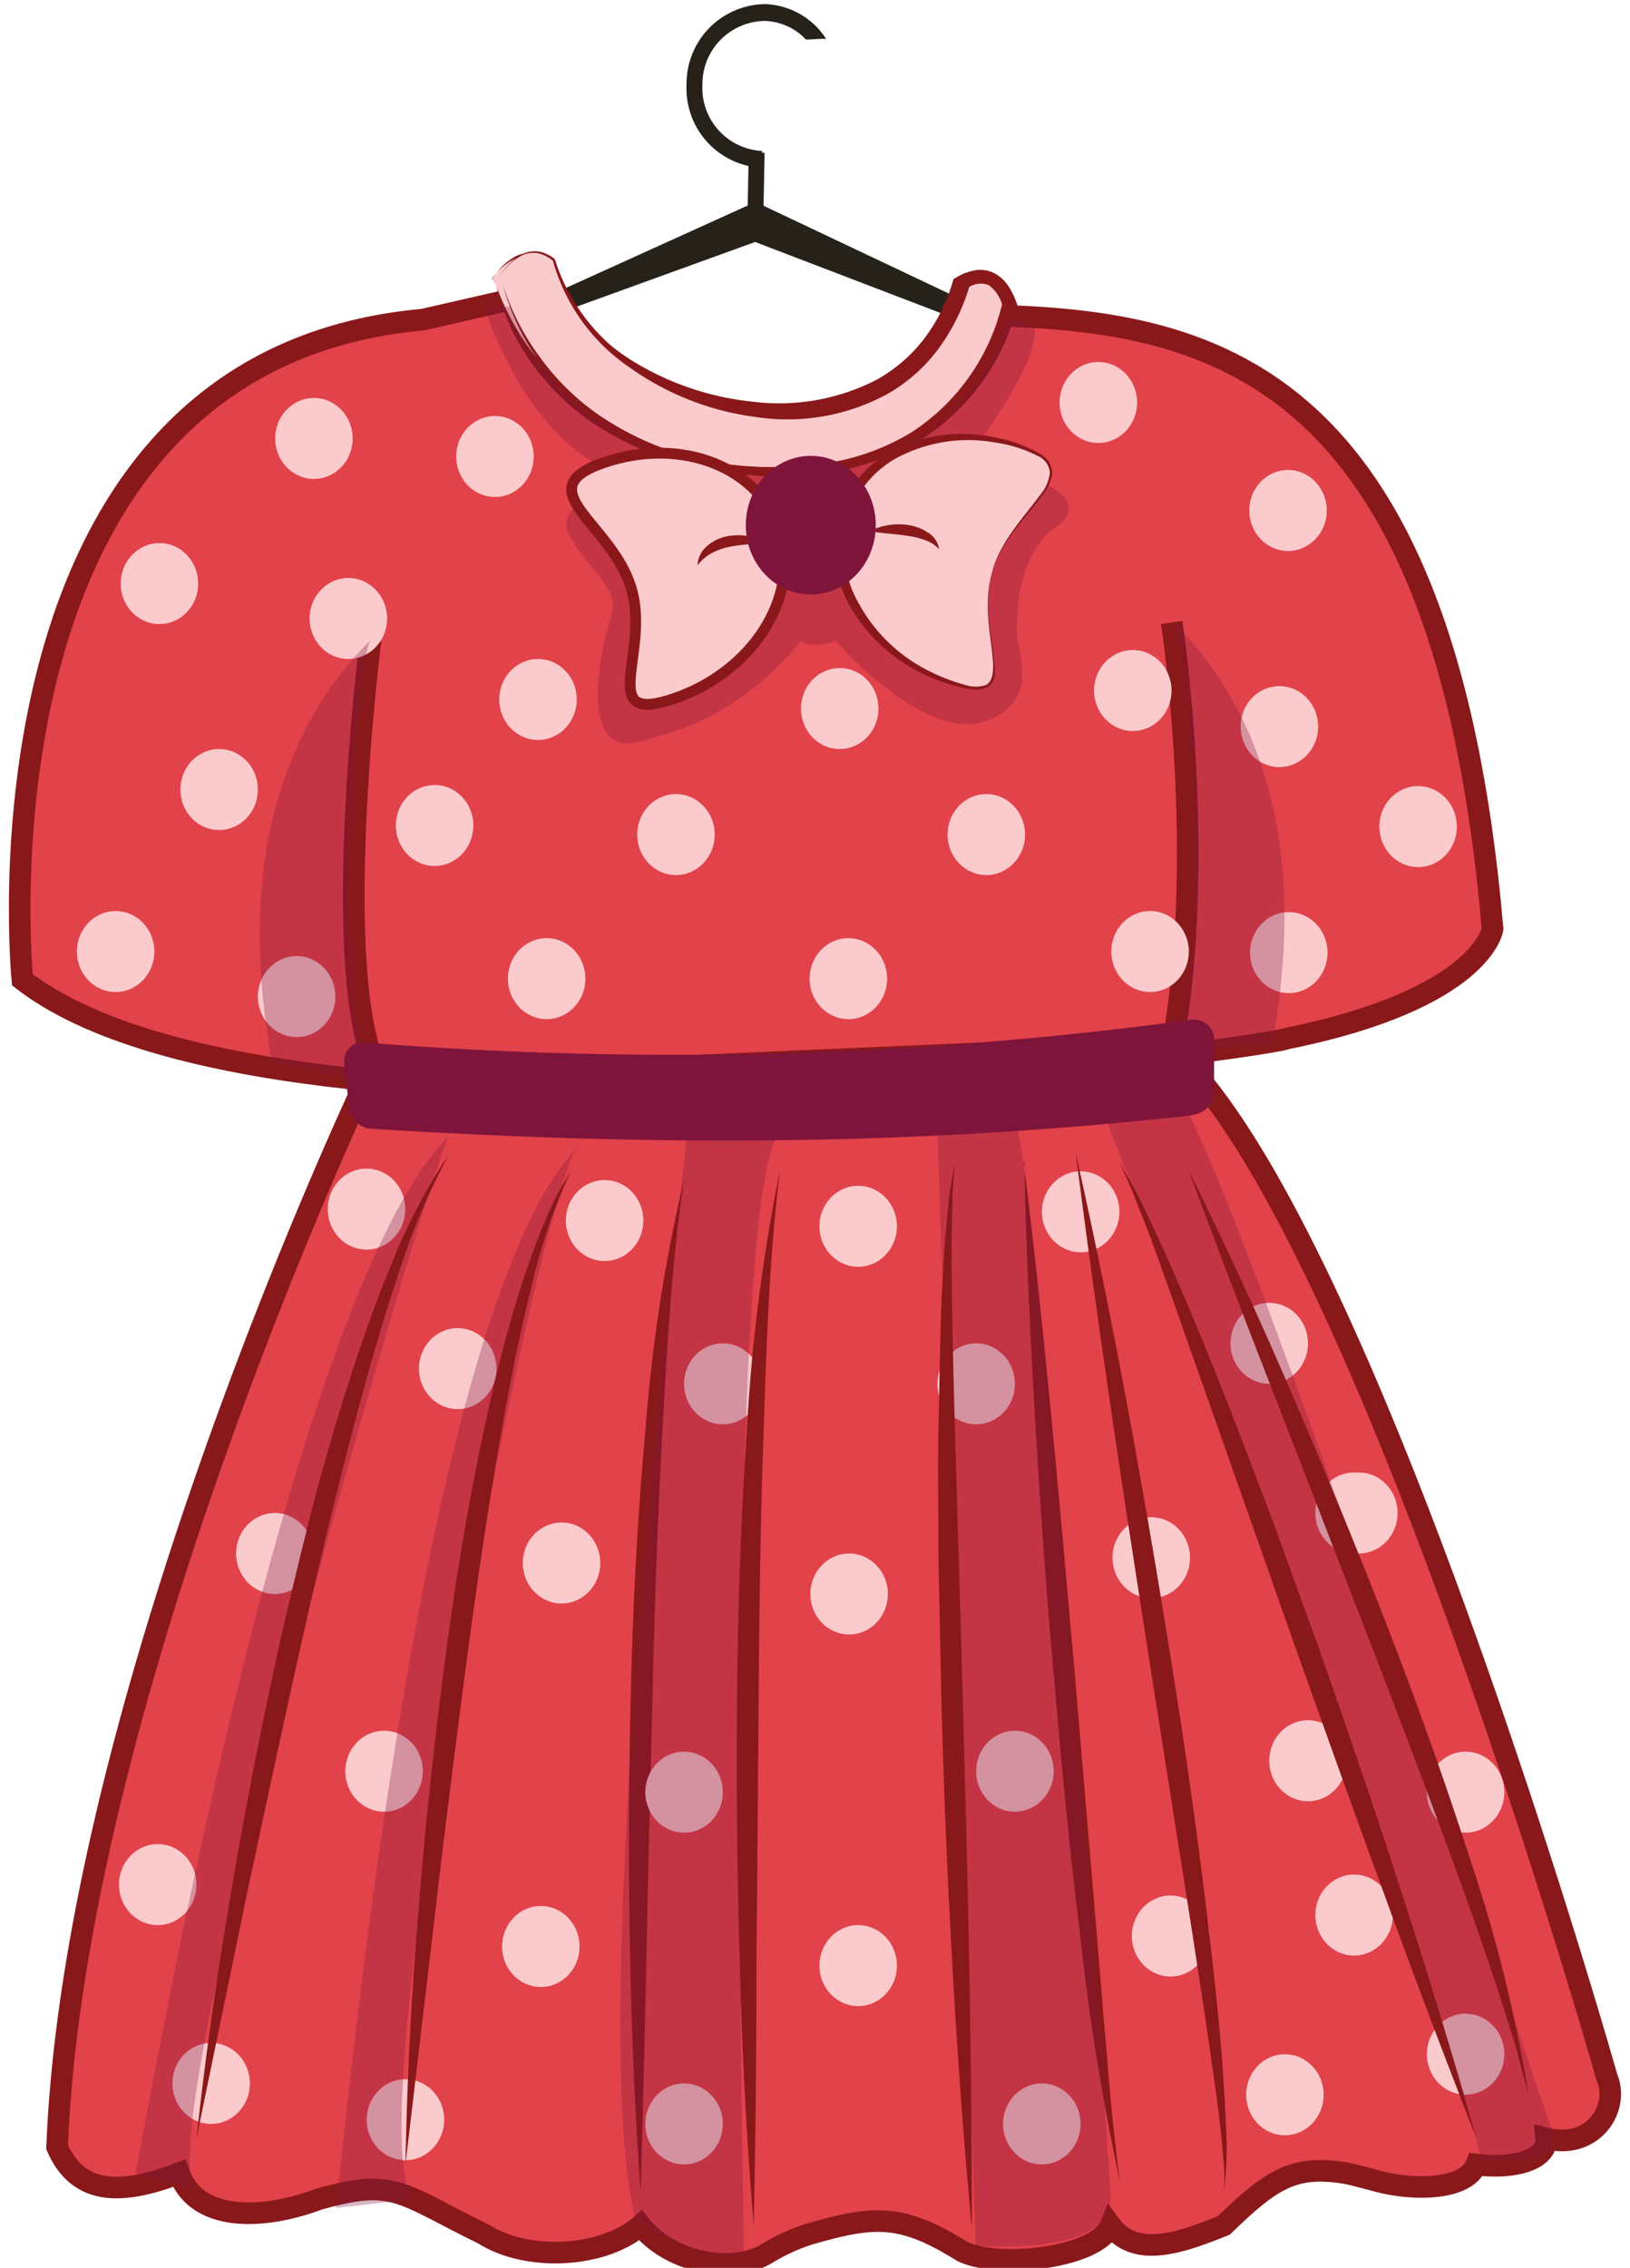 <svg xmlns="http://www.w3.org/2000/svg" xmlns:xlink="http://www.w3.org/1999/xlink" width="151" height="210" viewBox="0 0 151 210">
  <defs>
    <style>
      .e42f3dfa-825c-4324-a591-7326b3cccb81, .f1b4da0f-d0f6-4d35-97a7-21e74db51b5d {
        fill: none;
      }

      .a6bff35a-d58c-4919-a1ef-e00f7fd53fb9 {
        fill: #26221a;
      }

      .a403d23f-48ff-4f73-be16-e5d9b2d2bde9 {
        fill: #e2424a;
      }

      .e42f3dfa-825c-4324-a591-7326b3cccb81 {
        stroke: #89181a;
        stroke-width: 2px;
      }

      .e42f3dfa-825c-4324-a591-7326b3cccb81, .e8a68816-05fe-40d2-a286-7372b5664cab {
        stroke-miterlimit: 10;
      }

      .bf9133a7-b0bd-42ae-9555-ecf081e043d6, .e8a68816-05fe-40d2-a286-7372b5664cab {
        fill: #facacc;
      }

      .a6df3498-ca42-4f72-a1d6-fd4b7d54c56b {
        fill: #89181a;
      }

      .bf21fa13-b433-417f-ab07-6ad26a2581f0 {
        fill: #7e143a;
      }

      .aafbc34e-d094-4754-909e-c450f3470ef1, .e1f2522e-a1fd-4907-b4bc-fb104f6da897 {
        fill: #7f143b;
      }

      .e1f2522e-a1fd-4907-b4bc-fb104f6da897 {
        opacity: 0.31;
      }

      .a9402ec0-c6d2-4d5e-9248-4a7875167ad0 {
        fill: #8a181b;
      }

      .e8a68816-05fe-40d2-a286-7372b5664cab {
        stroke: #8a181b;
      }

      .fad6eb84-f303-4d3d-8bb0-8a190eca58ca {
        opacity: 0.31;
      }

      .ab4cb123-a2e1-441b-8781-9cbfa9ae7bda {
        clip-path: url(#abac982d-d997-4d4d-8d4e-15e9bd247c88);
      }

      .f064a842-f9c4-4955-80c3-2d88675eeb87 {
        clip-path: url(#a1396d53-234a-4729-aa05-6d933e872cd4);
      }

      .ea67c074-9e78-4f38-8302-843113f8d3fb {
        clip-path: url(#ee3112e5-b41a-4e3f-841a-031fcb6ae820);
      }

      .fe346237-bdea-4d50-8c57-b42f161c203c {
        clip-path: url(#bc3a3a18-ccb3-4951-be0f-b0ebd5c3ebdc);
      }

      .f66c158a-05e3-4ea4-b587-2ce4a5f423d1 {
        clip-path: url(#a0108f40-763d-4f77-8746-9921846778a6);
      }

      .b98f51d6-68d7-4cf1-b301-c411b796e054 {
        clip-path: url(#fe6f06e5-a154-40bc-9b09-ebfc5e8598f8);
      }

      .e0b9a4c6-143a-4921-9f0f-291d81f14509 {
        clip-path: url(#b794beed-0cd4-4051-80f8-7ece734003f9);
      }
    </style>
    <clipPath id="abac982d-d997-4d4d-8d4e-15e9bd247c88">
      <rect class="f1b4da0f-d0f6-4d35-97a7-21e74db51b5d" x="24.04" y="59.26" width="11.09" height="41.14"/>
    </clipPath>
    <clipPath id="a1396d53-234a-4729-aa05-6d933e872cd4">
      <rect class="f1b4da0f-d0f6-4d35-97a7-21e74db51b5d" x="107.93" y="57.64" width="11.09" height="39.53"/>
    </clipPath>
    <clipPath id="ee3112e5-b41a-4e3f-841a-031fcb6ae820">
      <rect class="f1b4da0f-d0f6-4d35-97a7-21e74db51b5d" x="12.55" y="105.24" width="29.04" height="97.6"/>
    </clipPath>
    <clipPath id="bc3a3a18-ccb3-4951-be0f-b0ebd5c3ebdc">
      <rect class="f1b4da0f-d0f6-4d35-97a7-21e74db51b5d" x="31.1" y="106.04" width="22.59" height="98.41"/>
    </clipPath>
    <clipPath id="a0108f40-763d-4f77-8746-9921846778a6">
      <rect class="f1b4da0f-d0f6-4d35-97a7-21e74db51b5d" x="57.48" y="104.94" width="14.67" height="103.83"/>
    </clipPath>
    <clipPath id="fe6f06e5-a154-40bc-9b09-ebfc5e8598f8">
      <rect class="f1b4da0f-d0f6-4d35-97a7-21e74db51b5d" x="86.76" y="101.04" width="16.13" height="106.99"/>
    </clipPath>
    <clipPath id="b794beed-0cd4-4051-80f8-7ece734003f9">
      <rect class="f1b4da0f-d0f6-4d35-97a7-21e74db51b5d" x="101.7" y="100.04" width="42.28" height="100.12"/>
    </clipPath>
  </defs>
  <g id="bd027081-2288-48e1-8c70-ec327b89552e" data-name="Layer 20">
    <g>
      <rect class="a6bff35a-d58c-4919-a1ef-e00f7fd53fb9" x="66.81" y="16.62" width="6.45" height="1.47" transform="translate(51.3 87.04) rotate(-88.87)"/>
      <polygon class="a6bff35a-d58c-4919-a1ef-e00f7fd53fb9" points="94.05 31.63 69.36 22.18 70.55 22.19 46.15 31.03 45.68 29.72 69.4 18.97 69.99 18.7 70.58 18.98 94.55 30.33 94.05 31.63"/>
      <path class="a6bff35a-d58c-4919-a1ef-e00f7fd53fb9" d="M70.84,1.94a5.45,5.45,0,0,1,3.82,1.72c.48,0,1-.05,1.43-.06h.44A7,7,0,0,0,70.87.38,7.37,7.37,0,0,0,63.6,7.82a7.36,7.36,0,0,0,7,7.72l0-1.56a5.84,5.84,0,0,1-5.53-6.13,5.85,5.85,0,0,1,5.77-5.91"/>
      <path class="a403d23f-48ff-4f73-be16-e5d9b2d2bde9" d="M2.07,90.72S-3.58,33.45,39.16,29.6l12.11-2.77c4.34,15.72,35.67,14.8,37,2.31,21.11.27,45.24,1.81,50,56.87,0,0-.87,6.47-19.11,10.17-2.53,1-93,13.24-117.07-5.46"/>
      <path class="e42f3dfa-825c-4324-a591-7326b3cccb81" d="M2.07,90.72S-3.58,33.45,39.16,29.6l12.11-2.77c4.34,15.72,35.67,14.8,37,2.31,21.11.27,45.24,1.81,50,56.87,0,0-.87,6.47-19.11,10.17C116.61,97.17,26.15,109.42,2.07,90.72Z"/>
      <path class="bf9133a7-b0bd-42ae-9555-ecf081e043d6" d="M45.61,25.88s2.27-3.81,5.15-1.58c3.84,14.5,32.65,21.19,38.41,2.23,1.93-1.11,3.25-.43,4,1.79,0,0-3.08,16.06-23.25,14.94S46,26.53,46,26.53"/>
      <path class="a6df3498-ca42-4f72-a1d6-fd4b7d54c56b" d="M45.61,25.88a5.41,5.41,0,0,1,2.2-2.17,2.72,2.72,0,0,1,1.59-.23,3.48,3.48,0,0,1,1.5.65l.05,0,0,.08c1.19,3.93,4.17,7,7.53,9.14a26.33,26.33,0,0,0,11.3,3.85,19.69,19.69,0,0,0,11.47-2.06,14.28,14.28,0,0,0,4.35-3.76,16.17,16.17,0,0,0,2.62-5.17l.11-.37.33-.19a5,5,0,0,1,1.55-.6,2.9,2.9,0,0,1,1.92.26,3.53,3.53,0,0,1,1.32,1.24,7.26,7.26,0,0,1,.69,1.4l.1.27-.06.26a19.91,19.91,0,0,1-3.48,7.27,20.56,20.56,0,0,1-6,5.34,24.55,24.55,0,0,1-7.52,2.61c-.65.14-1.31.15-2,.23s-1.31.16-2,.16c-1.31,0-2.62,0-3.92-.13a29.48,29.48,0,0,1-14.66-5,23.41,23.41,0,0,1-5.47-5.5A20.45,20.45,0,0,1,46,26.53a23,23,0,0,0,9.33,11.62,24.16,24.16,0,0,0,6.82,3.05,33.48,33.48,0,0,0,7.39,1.23c1.24.09,2.5,0,3.74,0,.62,0,1.24-.13,1.85-.19A18.51,18.51,0,0,0,76.93,42a22.78,22.78,0,0,0,6.87-2.52,18.85,18.85,0,0,0,5.35-4.87,18.26,18.26,0,0,0,3.09-6.48l0,.52a2.91,2.91,0,0,0-1-1.55.94.94,0,0,0-.66-.08,3.12,3.12,0,0,0-.91.36l.45-.56a18.58,18.58,0,0,1-3,5.78,15.74,15.74,0,0,1-5,4.19,20.91,20.91,0,0,1-12.53,2,26.67,26.67,0,0,1-11.74-4.48,17.46,17.46,0,0,1-7.33-10l.08.11a3.28,3.28,0,0,0-1.29-.65,2.69,2.69,0,0,0-1.43.11,5.35,5.35,0,0,0-2.3,1.95"/>
      <path class="e42f3dfa-825c-4324-a591-7326b3cccb81" d="M34.33,59.26s-4,31.46.81,40.33"/>
      <path class="a403d23f-48ff-4f73-be16-e5d9b2d2bde9" d="M108.54,57.64s3.35,21.78,0,39.53"/>
      <path class="e42f3dfa-825c-4324-a591-7326b3cccb81" d="M108.54,57.64s3.35,21.78,0,39.53"/>
      <path class="a403d23f-48ff-4f73-be16-e5d9b2d2bde9" d="M33.93,100s-27,56.87-28.64,98.82c1.8,4.08,5.32,4.72,11.3,2.41,1.57,4.48,7.68,4.39,12.9,2.42,7.11-2,7.5-.59,15.33,3.23,4,2.54,11,2.22,14.52-.81,2.64,3.35,8.31,4.58,11.64,2.64a18,18,0,0,1,4-1.84c6-1.73,8.53-1.91,14.19,1.62,3.5,1.64,12.51.56,13.72-2.42,2.33,3.11,6.52,1.59,10.48,0,4.4-4.25,6.45-5.64,11.29-4.84.6.1,2.64.66,3.23.81,3.23.81,7.94.74,8.87-1.61,3.5.45,6.62-.43,6.46-2.42,4.4,1.1,6.85-2.82,5.64-5.65,0,0-22.58-79.85-40.73-95.58Z"/>
      <path class="e42f3dfa-825c-4324-a591-7326b3cccb81" d="M33.93,100s-27,56.87-28.64,98.82c1.8,4.08,5.32,4.72,11.3,2.41,1.57,4.48,7.68,4.39,12.9,2.42,7.11-2,7.5-.59,15.33,3.23,4,2.54,11,2.22,14.52-.81,2.64,3.35,8.31,4.58,11.64,2.64a18,18,0,0,1,4-1.84c6-1.73,8.53-1.91,14.19,1.62,3.5,1.64,12.51.56,13.72-2.42,2.33,3.11,6.52,1.59,10.48,0,4.4-4.25,6.45-5.64,11.29-4.84.6.1,2.64.66,3.23.81,3.23.81,7.94.74,8.87-1.61,3.5.45,6.62-.43,6.46-2.42,4.4,1.1,6.85-2.82,5.64-5.65,0,0-22.58-79.85-40.73-95.58Z"/>
      <path class="bf21fa13-b433-417f-ab07-6ad26a2581f0" d="M110.42,103.28c-25.81,2.85-49.85,2.87-76,1.24a2.21,2.21,0,0,1-2.09-2l-.44-4.13a1.72,1.72,0,0,1,1.89-1.86,357.33,357.33,0,0,0,76.56-2.1,1.85,1.85,0,0,1,2.13,1.81l0,4.87a2.19,2.19,0,0,1-2,2.12"/>
      <path class="a403d23f-48ff-4f73-be16-e5d9b2d2bde9" d="M110.16,108.46s27.42,62.92,31.45,85.51"/>
      <path class="a403d23f-48ff-4f73-be16-e5d9b2d2bde9" d="M136.77,198s-26.61-79-33.07-90.34"/>
      <path class="a403d23f-48ff-4f73-be16-e5d9b2d2bde9" d="M99.67,106.85s15.32,87.11,13.71,96"/>
      <path class="a403d23f-48ff-4f73-be16-e5d9b2d2bde9" d="M94.83,107.66s5.64,79.05,8.87,94.37"/>
      <path class="a6df3498-ca42-4f72-a1d6-fd4b7d54c56b" d="M94.83,107.66q1.42,11.78,2.56,23.57c.78,7.86,1.46,15.74,2.16,23.6l2,23.61.49,5.9q.23,3,.5,5.91.44,5.91,1.21,11.78A223.55,223.55,0,0,1,100,178.6c-1-7.85-1.69-15.72-2.39-23.6s-1.26-15.76-1.72-23.65-.83-15.79-1-23.69"/>
      <path class="a403d23f-48ff-4f73-be16-e5d9b2d2bde9" d="M90,206.06s-4-86.31-1.61-98.4"/>
      <path class="a403d23f-48ff-4f73-be16-e5d9b2d2bde9" d="M69.82,206.06s-2.42-70.17,2.42-97.6"/>
      <path class="a403d23f-48ff-4f73-be16-e5d9b2d2bde9" d="M59.34,202.84s-1.62-66.15,4-93.57"/>
      <path class="a6df3498-ca42-4f72-a1d6-fd4b7d54c56b" d="M59.34,202.84c-.56-7.81-.87-15.63-1-23.45s-.08-15.64.12-23.47.61-15.64,1.33-23.44a150.12,150.12,0,0,1,3.57-23.21c-1.15,7.74-1.57,15.53-2,23.32s-.7,15.59-.89,23.39-.39,15.61-.55,23.42-.35,15.62-.57,23.44"/>
      <path class="a403d23f-48ff-4f73-be16-e5d9b2d2bde9" d="M37.56,200.42s4.84-74.21,15.32-92"/>
      <ellipse class="bf9133a7-b0bd-42ae-9555-ecf081e043d6" cx="33.95" cy="111.96" rx="3.59" ry="3.75"/>
      <ellipse class="bf9133a7-b0bd-42ae-9555-ecf081e043d6" cx="56.01" cy="113.02" rx="3.59" ry="3.75"/>
      <ellipse class="bf9133a7-b0bd-42ae-9555-ecf081e043d6" cx="79.5" cy="113.55" rx="3.59" ry="3.75"/>
      <ellipse class="bf9133a7-b0bd-42ae-9555-ecf081e043d6" cx="100.11" cy="112.21" rx="3.59" ry="3.75"/>
      <ellipse class="bf9133a7-b0bd-42ae-9555-ecf081e043d6" cx="117.58" cy="124.39" rx="3.59" ry="3.75"/>
      <ellipse class="bf9133a7-b0bd-42ae-9555-ecf081e043d6" cx="90.43" cy="128.14" rx="3.59" ry="3.75"/>
      <ellipse class="bf9133a7-b0bd-42ae-9555-ecf081e043d6" cx="66.96" cy="128.14" rx="3.59" ry="3.75"/>
      <ellipse class="bf9133a7-b0bd-42ae-9555-ecf081e043d6" cx="42.4" cy="126.73" rx="3.59" ry="3.75"/>
      <ellipse class="bf9133a7-b0bd-42ae-9555-ecf081e043d6" cx="25.46" cy="143.85" rx="3.59" ry="3.75"/>
      <ellipse class="bf9133a7-b0bd-42ae-9555-ecf081e043d6" cx="52.02" cy="144.73" rx="3.59" ry="3.75"/>
      <ellipse class="bf9133a7-b0bd-42ae-9555-ecf081e043d6" cx="78.66" cy="147.6" rx="3.59" ry="3.75"/>
      <ellipse class="bf9133a7-b0bd-42ae-9555-ecf081e043d6" cx="106.65" cy="144.24" rx="3.59" ry="3.75"/>
      <ellipse class="bf9133a7-b0bd-42ae-9555-ecf081e043d6" cx="125.44" cy="140.1" rx="3.59" ry="3.75"/>
      <ellipse class="bf9133a7-b0bd-42ae-9555-ecf081e043d6" cx="125.88" cy="140.1" rx="3.59" ry="3.75"/>
      <ellipse class="bf9133a7-b0bd-42ae-9555-ecf081e043d6" cx="121.17" cy="163.04" rx="3.59" ry="3.75"/>
      <ellipse class="bf9133a7-b0bd-42ae-9555-ecf081e043d6" cx="94.02" cy="164.01" rx="3.59" ry="3.75"/>
      <ellipse class="bf9133a7-b0bd-42ae-9555-ecf081e043d6" cx="63.37" cy="165.95" rx="3.59" ry="3.75"/>
      <ellipse class="bf9133a7-b0bd-42ae-9555-ecf081e043d6" cx="35.58" cy="164.01" rx="3.59" ry="3.75"/>
      <ellipse class="bf9133a7-b0bd-42ae-9555-ecf081e043d6" cx="14.61" cy="174.51" rx="3.59" ry="3.75"/>
      <ellipse class="bf9133a7-b0bd-42ae-9555-ecf081e043d6" cx="50.1" cy="180.24" rx="3.59" ry="3.75"/>
      <ellipse class="bf9133a7-b0bd-42ae-9555-ecf081e043d6" cx="79.5" cy="182.01" rx="3.59" ry="3.75"/>
      <ellipse class="bf9133a7-b0bd-42ae-9555-ecf081e043d6" cx="108.44" cy="179.27" rx="3.59" ry="3.75"/>
      <ellipse class="bf9133a7-b0bd-42ae-9555-ecf081e043d6" cx="125.44" cy="177.33" rx="3.59" ry="3.75"/>
      <ellipse class="bf9133a7-b0bd-42ae-9555-ecf081e043d6" cx="119.03" cy="193.97" rx="3.59" ry="3.75"/>
      <ellipse class="bf9133a7-b0bd-42ae-9555-ecf081e043d6" cx="96.51" cy="196.67" rx="3.59" ry="3.75"/>
      <ellipse class="bf9133a7-b0bd-42ae-9555-ecf081e043d6" cx="63.37" cy="196.67" rx="3.59" ry="3.75"/>
      <ellipse class="bf9133a7-b0bd-42ae-9555-ecf081e043d6" cx="37.56" cy="196.28" rx="3.59" ry="3.75"/>
      <ellipse class="bf9133a7-b0bd-42ae-9555-ecf081e043d6" cx="19.56" cy="192.92" rx="3.59" ry="3.75"/>
      <ellipse class="bf9133a7-b0bd-42ae-9555-ecf081e043d6" cx="135.77" cy="190.21" rx="3.59" ry="3.75"/>
      <ellipse class="bf9133a7-b0bd-42ae-9555-ecf081e043d6" cx="135.77" cy="165.95" rx="3.59" ry="3.75"/>
      <g>
        <ellipse class="bf9133a7-b0bd-42ae-9555-ecf081e043d6" cx="10.71" cy="88.11" rx="3.59" ry="3.75"/>
        <ellipse class="bf9133a7-b0bd-42ae-9555-ecf081e043d6" cx="27.48" cy="92.28" rx="3.59" ry="3.75"/>
        <ellipse class="bf9133a7-b0bd-42ae-9555-ecf081e043d6" cx="20.3" cy="73.11" rx="3.59" ry="3.75"/>
        <ellipse class="bf9133a7-b0bd-42ae-9555-ecf081e043d6" cx="14.77" cy="54.04" rx="3.59" ry="3.75"/>
        <ellipse class="bf9133a7-b0bd-42ae-9555-ecf081e043d6" cx="32.27" cy="57.27" rx="3.59" ry="3.75"/>
        <ellipse class="bf9133a7-b0bd-42ae-9555-ecf081e043d6" cx="29.08" cy="40.6" rx="3.59" ry="3.75"/>
        <ellipse class="bf9133a7-b0bd-42ae-9555-ecf081e043d6" cx="45.85" cy="42.27" rx="3.59" ry="3.75"/>
        <ellipse class="bf9133a7-b0bd-42ae-9555-ecf081e043d6" cx="49.84" cy="64.77" rx="3.59" ry="3.75"/>
        <ellipse class="bf9133a7-b0bd-42ae-9555-ecf081e043d6" cx="77.79" cy="65.61" rx="3.59" ry="3.75"/>
        <ellipse class="bf9133a7-b0bd-42ae-9555-ecf081e043d6" cx="104.94" cy="63.94" rx="3.59" ry="3.75"/>
        <ellipse class="bf9133a7-b0bd-42ae-9555-ecf081e043d6" cx="101.75" cy="37.27" rx="3.59" ry="3.75"/>
        <ellipse class="bf9133a7-b0bd-42ae-9555-ecf081e043d6" cx="119.32" cy="47.27" rx="3.59" ry="3.75"/>
        <ellipse class="bf9133a7-b0bd-42ae-9555-ecf081e043d6" cx="118.52" cy="67.28" rx="3.59" ry="3.75"/>
        <ellipse class="bf9133a7-b0bd-42ae-9555-ecf081e043d6" cx="131.37" cy="76.54" rx="3.59" ry="3.75"/>
        <ellipse class="bf9133a7-b0bd-42ae-9555-ecf081e043d6" cx="119.39" cy="88.21" rx="3.59" ry="3.75"/>
        <ellipse class="bf9133a7-b0bd-42ae-9555-ecf081e043d6" cx="91.37" cy="77.28" rx="3.59" ry="3.75"/>
        <ellipse class="bf9133a7-b0bd-42ae-9555-ecf081e043d6" cx="62.62" cy="77.28" rx="3.59" ry="3.75"/>
        <ellipse class="bf9133a7-b0bd-42ae-9555-ecf081e043d6" cx="40.26" cy="76.44" rx="3.59" ry="3.75"/>
        <ellipse class="bf9133a7-b0bd-42ae-9555-ecf081e043d6" cx="50.64" cy="90.62" rx="3.59" ry="3.75"/>
        <ellipse class="bf9133a7-b0bd-42ae-9555-ecf081e043d6" cx="78.59" cy="90.62" rx="3.59" ry="3.75"/>
        <ellipse class="bf9133a7-b0bd-42ae-9555-ecf081e043d6" cx="106.54" cy="88.11" rx="3.59" ry="3.75"/>
        <path class="e1f2522e-a1fd-4907-b4bc-fb104f6da897" d="M44.84,28.35s4.6,15.17,15,16c0,0-8.78,1.67-7.18,5s4.79,5,4,7.51-3.67,14,3.19,11.67c2.4-.84,8-1.67,14.38-9.17,0,0,.8.83,3.19,0,0,0,8,9.17,13.58,7.5s3.19-6.67,3.19-8.34,0-7.5,4-10c0,0,4.8-3.33-8.78-5.83,0,0,7.19-9.17,6.39-12.51l-4.39-1.43c2,.76-22,27.33-40.33-.24Z"/>
        <g>
          <g>
            <path class="bf9133a7-b0bd-42ae-9555-ecf081e043d6" d="M46.23,25.69s2.25-3.93,5.1-1.62c3.81,15,32.33,21.9,38,2.3,1.9-1.15,3.22-.44,4,1.85,0,0-3,16.59-23,15.44S46.58,26.37,46.58,26.37"/>
            <path class="a9402ec0-c6d2-4d5e-9248-4a7875167ad0" d="M46.23,25.69a5.51,5.51,0,0,1,2.19-2.17A2.57,2.57,0,0,1,50,23.31,3.31,3.31,0,0,1,51.4,24l0,0v0a17.69,17.69,0,0,0,7.29,9.58,25.26,25.26,0,0,0,11.39,4.23,19.12,19.12,0,0,0,11.74-2.17,14.56,14.56,0,0,0,4.43-4,18.11,18.11,0,0,0,2.61-5.42l0-.19.16-.09a4.29,4.29,0,0,1,1.39-.57,2.36,2.36,0,0,1,1.62.24,3.18,3.18,0,0,1,1.11,1.11,6.66,6.66,0,0,1,.6,1.31l0,.14,0,.12a20.5,20.5,0,0,1-8.94,12.57A24.8,24.8,0,0,1,69.78,44a28.3,28.3,0,0,1-14.53-5.1,23.1,23.1,0,0,1-5.39-5.55,22.16,22.16,0,0,1-3.28-7,22.92,22.92,0,0,0,3.5,6.81,22.57,22.57,0,0,0,5.46,5.31,27.73,27.73,0,0,0,14.3,4.73c1.27.1,2.54,0,3.81,0,.63,0,1.26-.13,1.89-.19a14.78,14.78,0,0,0,1.87-.27,21.43,21.43,0,0,0,7-2.69,19.62,19.62,0,0,0,8.45-12l0,.25a3.41,3.41,0,0,0-1.25-1.89,2,2,0,0,0-2,.29l.22-.27A18.89,18.89,0,0,1,87,32.21a15.36,15.36,0,0,1-4.73,4.24A19.39,19.39,0,0,1,70,38.61a25.81,25.81,0,0,1-11.61-4.54,17.72,17.72,0,0,1-7.19-10l0,.06a3.18,3.18,0,0,0-1.32-.67,2.47,2.47,0,0,0-1.47.16A5.4,5.4,0,0,0,46.23,25.69Z"/>
          </g>
          <g>
            <path class="bf9133a7-b0bd-42ae-9555-ecf081e043d6" d="M91.91,52.94C90.15,59,95.3,65.57,88,63.18S76.31,54,78.06,47.91s9.06-9,16.32-6.63S93.66,46.89,91.91,52.94Z"/>
            <path class="a9402ec0-c6d2-4d5e-9248-4a7875167ad0" d="M91.91,52.94a12,12,0,0,0-.31,4.27c.11,1.43.42,2.83.53,4.28a5,5,0,0,1,0,1.09,1.42,1.42,0,0,1-.58,1,2,2,0,0,1-1.1.27,5.08,5.08,0,0,1-1.1-.12,17.14,17.14,0,0,1-4.1-1.46,15.52,15.52,0,0,1-6.38-5.91,11.29,11.29,0,0,1-1.2-8.66,10.43,10.43,0,0,1,5.93-6.42,14.36,14.36,0,0,1,8.65-.76A12.91,12.91,0,0,1,96.31,42a2.13,2.13,0,0,1,1.18,1.83,4.19,4.19,0,0,1-.91,2c-.85,1.17-1.82,2.22-2.67,3.39A12.59,12.59,0,0,0,91.91,52.94Zm0,0c.78-2.82,2.89-5,4.56-7.25a3.82,3.82,0,0,0,.79-1.91,1.86,1.86,0,0,0-1.12-1.56,12.7,12.7,0,0,0-4-1.25A14,14,0,0,0,83.9,42a9.49,9.49,0,0,0-5.32,5.92,10.25,10.25,0,0,0,1,8,15,15,0,0,0,5.87,5.89,17.44,17.44,0,0,0,3.93,1.6,3,3,0,0,0,2,0C92,63,92,62.18,92,61.5c-.07-1.43-.36-2.85-.45-4.29A12.29,12.29,0,0,1,91.91,52.94Z"/>
          </g>
          <path class="e8a68816-05fe-40d2-a286-7372b5664cab" d="M58.48,54.48c1.79,6-3.32,12.66,3.92,10.22s11.68-9.3,9.9-15.34-9.11-9-16.36-6.52S56.7,48.45,58.48,54.48Z"/>
          <path class="a9402ec0-c6d2-4d5e-9248-4a7875167ad0" d="M87,50.85a3.49,3.49,0,0,0-1.4-.87A7.39,7.39,0,0,0,84,49.61c-1.08-.18-2.21-.2-3.42-.43a5.92,5.92,0,0,1,3.57-.56,4.25,4.25,0,0,1,1.77.67A2.16,2.16,0,0,1,87,50.85Z"/>
          <path class="a9402ec0-c6d2-4d5e-9248-4a7875167ad0" d="M64.62,52.35a2.43,2.43,0,0,1,.85-1.76,4,4,0,0,1,1.78-.91,5.5,5.5,0,0,1,3.75.55c-1.27.17-2.43.18-3.53.43a5.69,5.69,0,0,0-1.54.56A4.08,4.08,0,0,0,64.62,52.35Z"/>
          <ellipse class="aafbc34e-d094-4754-909e-c450f3470ef1" cx="75.11" cy="48.63" rx="6.02" ry="6.42"/>
        </g>
      </g>
      <g class="fad6eb84-f303-4d3d-8bb0-8a190eca58ca">
        <g class="ab4cb123-a2e1-441b-8781-9cbfa9ae7bda">
          <path class="bf21fa13-b433-417f-ab07-6ad26a2581f0" d="M25.06,98.33c.4-1.16-6-23.75,9.27-39.07-1.39,2-4,36.3.81,41.14Z"/>
        </g>
      </g>
      <g class="fad6eb84-f303-4d3d-8bb0-8a190eca58ca">
        <g class="f064a842-f9c4-4955-80c3-2d88675eeb87">
          <path class="bf21fa13-b433-417f-ab07-6ad26a2581f0" d="M118,96.71c-.41-1.15,6-23.74-9.28-39.07,1.4,2,4,34.69-.81,39.53Z"/>
        </g>
      </g>
      <g class="fad6eb84-f303-4d3d-8bb0-8a190eca58ca">
        <g class="ea67c074-9e78-4f38-8302-843113f8d3fb">
          <path class="bf21fa13-b433-417f-ab07-6ad26a2581f0" d="M12.55,201.22c.41-1.15,13.72-80.66,29-96-1.39,2-28.23,92.76-23.39,97.6Z"/>
        </g>
      </g>
      <g class="fad6eb84-f303-4d3d-8bb0-8a190eca58ca">
        <g class="fe346237-bdea-4d50-8c57-b42f161c203c">
          <path class="bf21fa13-b433-417f-ab07-6ad26a2581f0" d="M31.1,204.45c.41-1.16,7.26-83.08,22.59-98.41-3,.79-21.24,91.94-15.33,97.6Z"/>
        </g>
      </g>
      <g class="fad6eb84-f303-4d3d-8bb0-8a190eca58ca">
        <g class="f66c158a-05e3-4ea4-b587-2ce4a5f423d1">
          <path class="bf21fa13-b433-417f-ab07-6ad26a2581f0" d="M63.68,104.94S54,186,58.84,205.39c0,0,4.84,4.12,10.08,3.27,0,0-2-96.88,3.23-103.72Z"/>
        </g>
      </g>
      <g class="fad6eb84-f303-4d3d-8bb0-8a190eca58ca">
        <g class="b98f51d6-68d7-4cf1-b301-c411b796e054">
          <path class="bf21fa13-b433-417f-ab07-6ad26a2581f0" d="M86.76,102.65l3.63,105.27s12.51,1.2,12.51-4.44c0,0-6.46-100-9.68-102.44Z"/>
        </g>
      </g>
      <g class="fad6eb84-f303-4d3d-8bb0-8a190eca58ca">
        <g class="e0b9a4c6-143a-4921-9f0f-291d81f14509">
          <path class="bf21fa13-b433-417f-ab07-6ad26a2581f0" d="M101.7,101.65s33.88,87.92,35.49,98.41c0,0,8.56,1,6.45-3.23-.8-1.61-30.65-93.57-35.49-96.79Z"/>
        </g>
      </g>
      <path class="a6df3498-ca42-4f72-a1d6-fd4b7d54c56b" d="M99.67,106.85q2.65,11.85,4.85,23.79c1.48,8,2.83,15.93,4.1,23.92s2.41,16,3.35,24.05c.48,4,.91,8,1.24,12.08.14,2,.28,4.05.35,6.07a30.15,30.15,0,0,1-.18,6.08,17.9,17.9,0,0,0-.06-3c-.07-1-.17-2-.29-3-.22-2-.51-4-.8-6-.56-4-1.19-8-1.8-12l-3.78-23.95c-1.24-8-2.5-16-3.67-24s-2.3-16-3.31-24"/>
      <path class="a6df3498-ca42-4f72-a1d6-fd4b7d54c56b" d="M69.82,206.06q-1-12.18-1.29-24.42c-.26-8.14-.31-16.3-.25-24.45s.35-16.31.89-24.45a166.51,166.51,0,0,1,3.07-24.28c-1,8.1-1.23,16.23-1.51,24.35s-.4,16.26-.45,24.4l-.2,24.42q0,12.21-.26,24.43"/>
      <path class="a6df3498-ca42-4f72-a1d6-fd4b7d54c56b" d="M37.56,200.42q.22-11.71,1.2-23.4c.61-7.79,1.45-15.56,2.47-23.31s2.29-15.48,4-23.12c.85-3.83,1.82-7.63,3-11.37.61-1.86,1.26-3.72,2-5.53a31.32,31.32,0,0,1,2.65-5.23,54.67,54.67,0,0,0-3.72,11c-.95,3.77-1.7,7.58-2.41,11.41-1.38,7.65-2.52,15.35-3.54,23.07s-2,15.46-2.9,23.2Z"/>
      <path class="a6df3498-ca42-4f72-a1d6-fd4b7d54c56b" d="M18.2,198q1.29-11.76,3.32-23.41c1.31-7.77,2.85-15.5,4.56-23.2.89-3.84,1.81-7.68,2.79-11.5s2.07-7.62,3.27-11.38,2.49-7.5,4-11.16a55.41,55.41,0,0,1,5.47-10.5A63.92,63.92,0,0,0,37,117.69c-1.26,3.71-2.36,7.48-3.4,11.26-2.05,7.58-3.89,15.21-5.61,22.88s-3.36,15.36-5,23Z"/>
      <path class="a6df3498-ca42-4f72-a1d6-fd4b7d54c56b" d="M90,206.06q-1.14-12.27-1.8-24.57c-.47-8.19-.8-16.4-1-24.6l-.26-12.32c0-4.1-.1-8.21,0-12.32s.13-8.22.3-12.32c.14-2.06.19-4.11.41-6.16l.28-3.07.53-3-.23,3.06-.05,3.08c-.07,2,0,4.1,0,6.14q.1,6.15.28,12.3l.72,24.59c.21,8.2.45,16.4.6,24.61s.26,16.41.25,24.62"/>
      <path class="a6df3498-ca42-4f72-a1d6-fd4b7d54c56b" d="M136.77,198q-4.4-11.22-8.51-22.52c-2.77-7.52-5.45-15.08-8.15-22.63l-8-22.68q-2-5.67-4-11.32c-.68-1.88-1.33-3.79-2.07-5.64l-1.1-2.8-1.21-2.75,1.48,2.62c.46.9.87,1.81,1.31,2.72.89,1.8,1.68,3.65,2.5,5.48,1.59,3.69,3.13,7.41,4.59,11.14s2.88,7.5,4.31,11.25l4.1,11.31c2.67,7.57,5.27,15.16,7.74,22.8s4.84,15.3,7,23"/>
      <path class="a6df3498-ca42-4f72-a1d6-fd4b7d54c56b" d="M110.16,108.46q5.06,10.23,9.57,20.72c3,7,5.9,14,8.67,21.12s5.33,14.26,7.67,21.51A137.35,137.35,0,0,1,141.61,194l-.75-2.76c-.25-.91-.45-1.84-.76-2.74-.59-1.81-1.11-3.63-1.74-5.42l-1.84-5.38-1.93-5.35c-2.63-7.12-5.3-14.23-8.06-21.3l-8.24-21.25q-4.16-10.61-8.13-21.31"/>
    </g>
  </g>
</svg>
